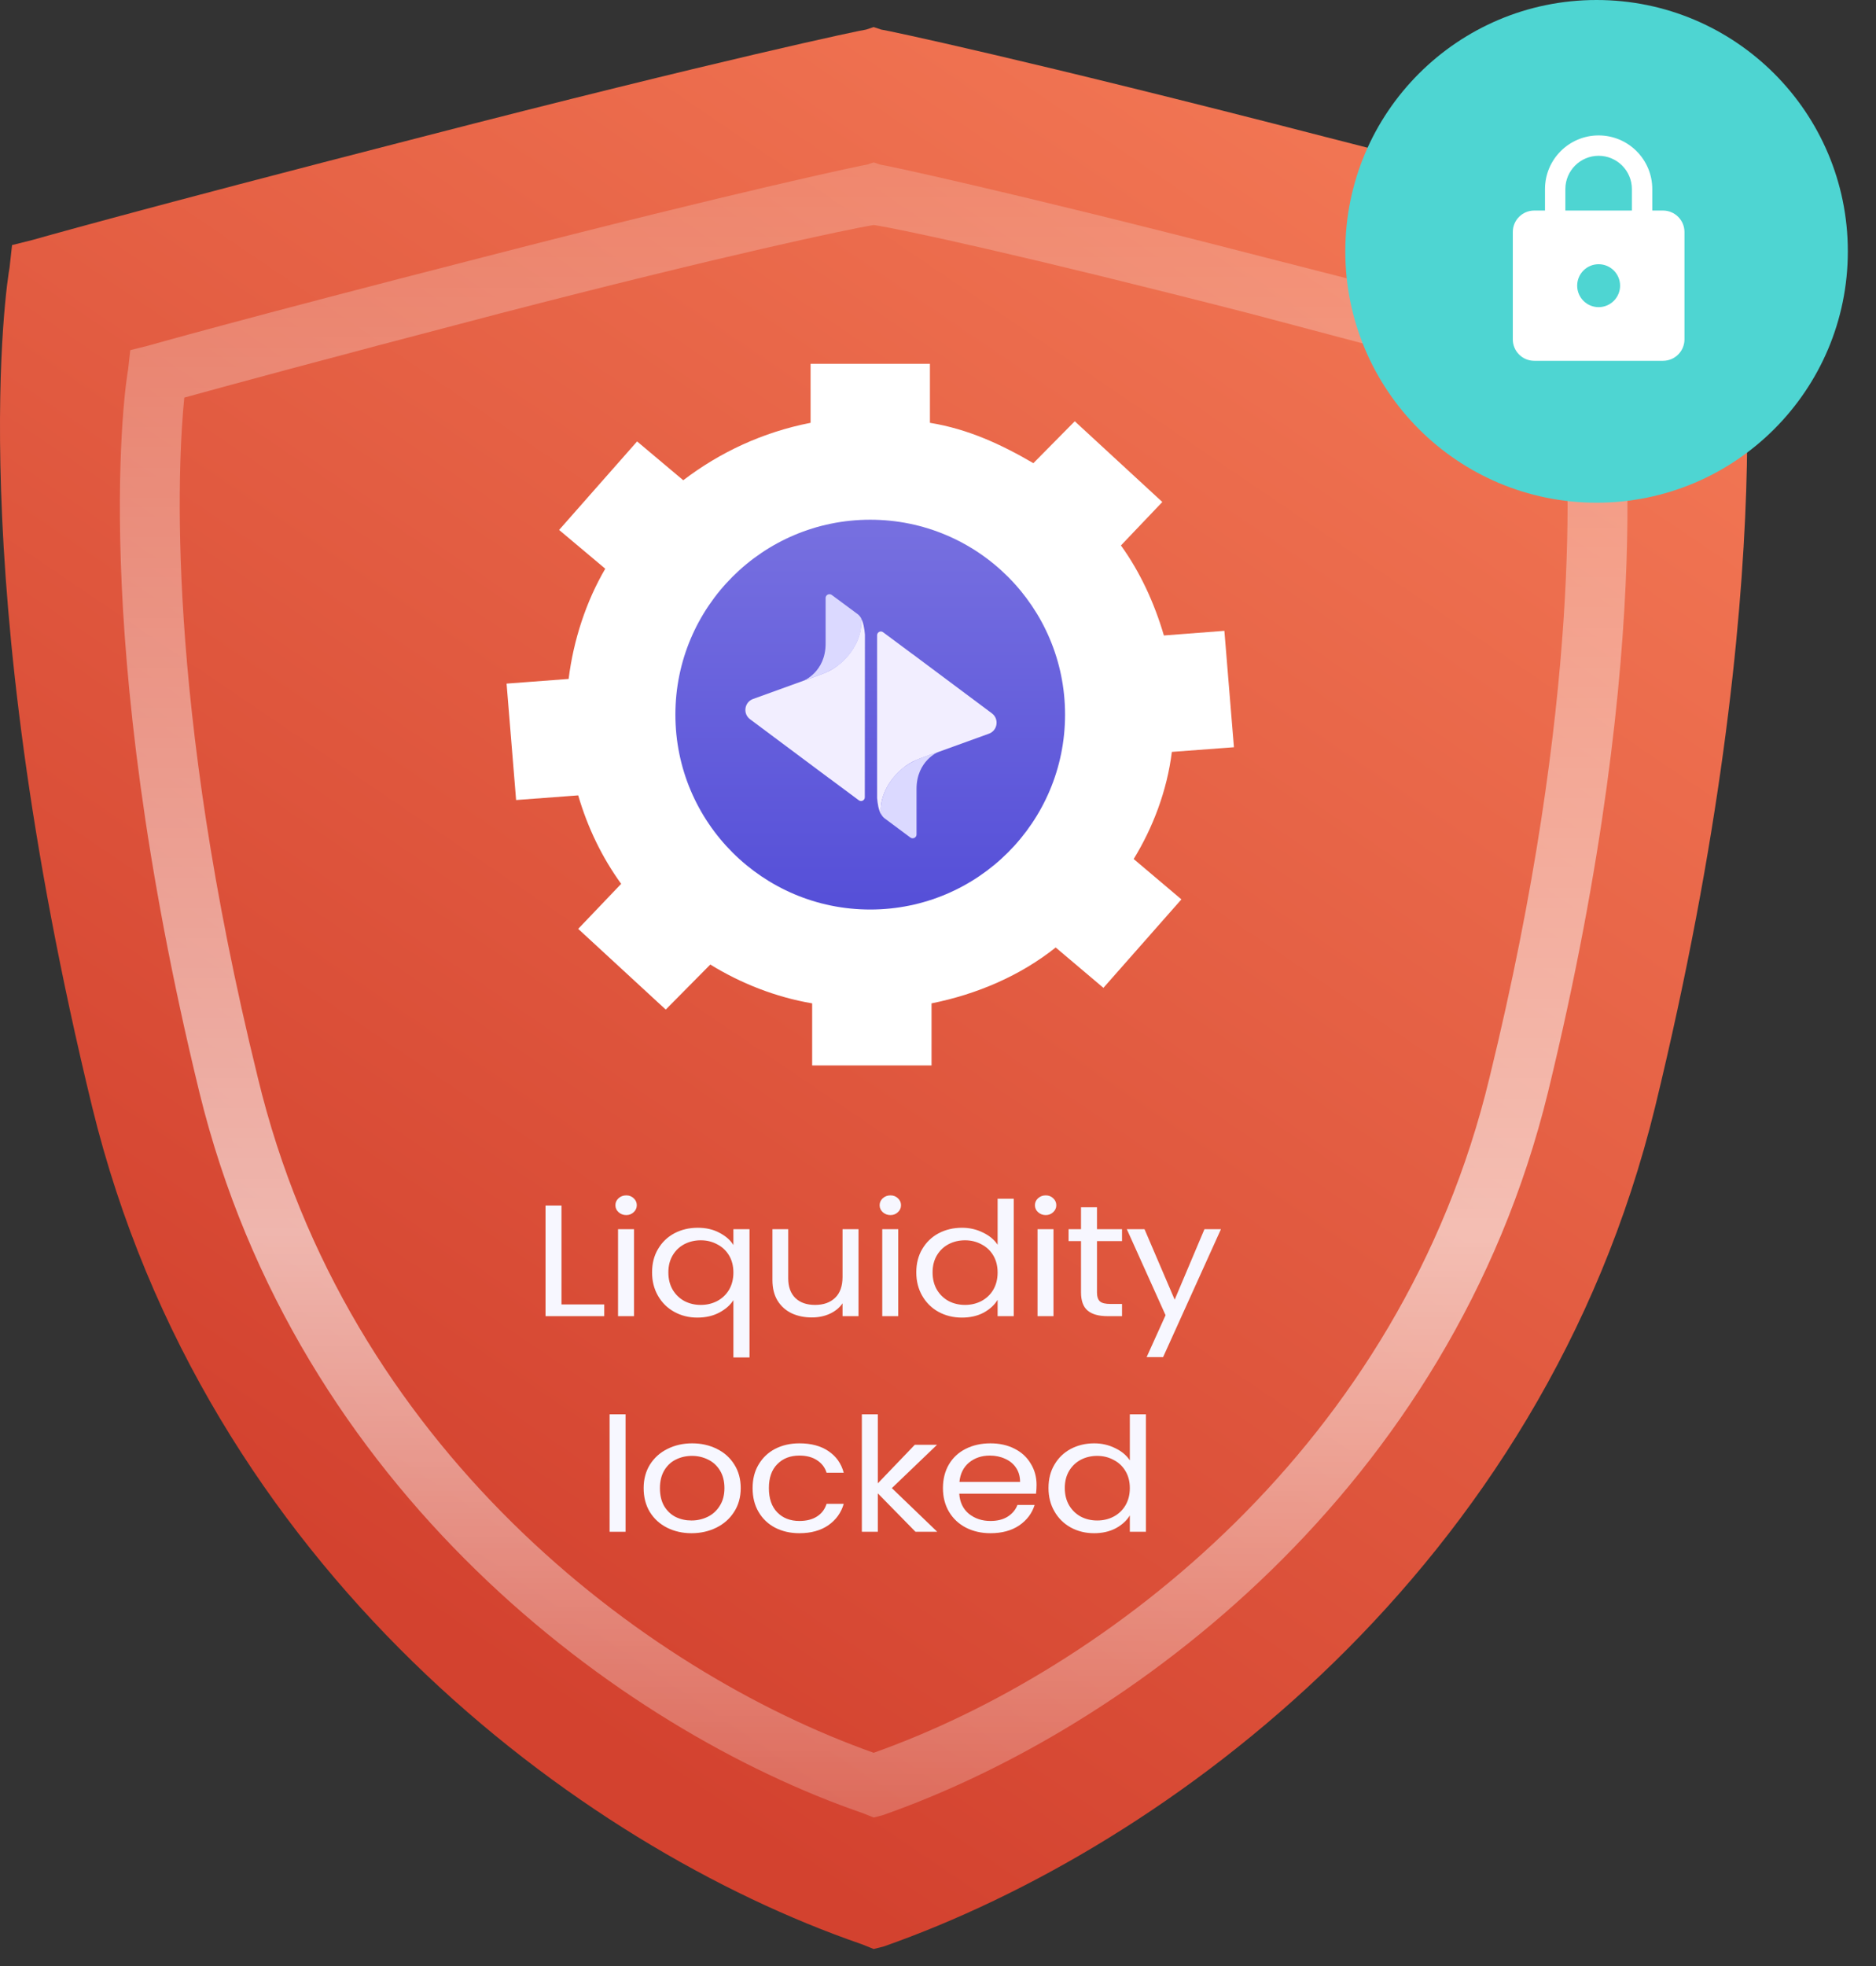 <svg width="63" height="66" viewBox="0 0 63 66" fill="none" xmlns="http://www.w3.org/2000/svg">
<rect x="0" y="0" width="63" height="66" fill="#333333" stroke="none"/>
<path d="M29.339 65.428L28.918 65.26C19.414 61.979 6.881 52.642 3.096 37.164C-1.278 19.163 0.236 9.405 0.321 8.985L0.405 8.227L1.078 8.059C1.078 8.059 4.61 7.05 14.115 4.61C24.208 2.003 29.002 0.993 29.086 0.993L29.339 0.909L29.591 0.993C29.675 0.993 34.469 2.003 44.563 4.61C54.151 7.05 57.6 8.059 57.6 8.059L58.273 8.227L58.357 8.985C58.441 9.405 59.955 19.163 55.581 37.164C51.796 52.642 39.264 61.979 29.675 65.344L29.339 65.428Z" fill="url(#paint0_linear_434_4275)"/>
<path opacity="0.6" d="M29.34 61.014L28.977 60.869C20.776 58.044 9.963 50.003 6.697 36.674C2.923 21.172 4.229 12.769 4.302 12.406L4.375 11.754L4.955 11.61C4.955 11.61 8.003 10.74 16.204 8.64C24.913 6.394 29.049 5.525 29.122 5.525L29.34 5.452L29.557 5.525C29.63 5.525 33.767 6.394 42.475 8.64C50.749 10.74 53.724 11.61 53.724 11.61L54.305 11.754L54.377 12.406C54.45 12.769 55.756 21.172 51.983 36.674C48.717 50.003 37.903 58.044 29.63 60.941L29.34 61.014ZM6.189 13.348C5.971 15.521 5.536 23.49 8.656 36.167C11.632 48.554 21.574 56.088 29.34 58.841C37.105 56.088 47.047 48.554 50.023 36.167C53.144 23.417 52.708 15.521 52.49 13.348C51.257 12.986 47.991 12.117 41.967 10.523C34.347 8.567 30.283 7.698 29.34 7.553C28.469 7.698 24.332 8.567 16.785 10.523C10.688 12.117 7.495 12.986 6.189 13.348Z" fill="url(#paint1_linear_434_4275)"/>
<circle cx="53.616" cy="8.438" r="8.438" fill="#4ED5D2"/>
<g clip-path="url(#clip0_434_4275)">
<path d="M55.847 7.068H55.487V6.347C55.487 5.353 54.68 4.546 53.685 4.546C52.691 4.546 51.884 5.353 51.884 6.347V7.068H51.523C51.125 7.068 50.803 7.391 50.803 7.789V11.392C50.803 11.79 51.125 12.112 51.523 12.112H55.847C56.245 12.112 56.568 11.79 56.568 11.392V7.789C56.568 7.391 56.245 7.068 55.847 7.068ZM53.685 10.311C53.287 10.311 52.965 9.988 52.965 9.59C52.965 9.192 53.287 8.87 53.685 8.87C54.083 8.87 54.406 9.192 54.406 9.59C54.406 9.988 54.083 10.311 53.685 10.311ZM54.802 7.068H52.568V6.347C52.568 5.731 53.069 5.23 53.685 5.23C54.301 5.23 54.802 5.731 54.802 6.347V7.068Z" fill="white"/>
</g>
<path d="M39.353 25.241L41.438 25.085L41.117 21.177L39.086 21.333C38.765 20.239 38.284 19.197 37.643 18.311L39.033 16.852L36.093 14.142L34.703 15.549C33.634 14.924 32.512 14.402 31.229 14.194V12.214H27.221V14.194C25.617 14.507 24.174 15.184 22.945 16.122L21.395 14.819L18.776 17.79L20.326 19.092C19.684 20.187 19.257 21.489 19.096 22.792L17.012 22.949L17.332 26.857L19.417 26.701C19.738 27.795 20.219 28.785 20.86 29.671L19.417 31.182L22.357 33.892L23.853 32.38C24.869 33.006 26.045 33.475 27.274 33.683V35.768H31.283V33.683C32.833 33.371 34.276 32.745 35.452 31.807L37.055 33.162L39.674 30.192L38.071 28.837C38.712 27.795 39.193 26.544 39.353 25.241ZM29.198 30.244C25.67 30.244 22.784 27.43 22.784 23.991C22.784 20.552 25.67 17.738 29.198 17.738C32.726 17.738 35.612 20.552 35.612 23.991C35.612 27.482 32.779 30.244 29.198 30.244Z" fill="white"/>
<circle cx="29.224" cy="23.99" r="6.543" fill="url(#paint2_linear_434_4275)"/>
<path d="M25.187 24.144L27.846 26.128C27.85 26.128 27.85 26.132 27.854 26.132L28.84 26.865C28.924 26.928 29.042 26.869 29.042 26.764L29.046 21.3C29.038 21.203 29.025 21.102 29.004 21.005C28.983 20.912 28.954 20.824 28.911 20.748C28.983 21.283 28.68 21.907 28.166 22.315C28.052 22.408 27.896 22.509 27.723 22.581C27.538 22.661 26.978 22.854 26.978 22.854L25.288 23.465C24.998 23.571 24.939 23.958 25.187 24.144Z" fill="#F2EEFF"/>
<path d="M27.827 22.535C27.831 22.53 27.84 22.53 27.844 22.526C27.852 22.522 27.861 22.518 27.874 22.509C27.886 22.505 27.895 22.497 27.907 22.492C27.912 22.488 27.92 22.484 27.924 22.484C27.937 22.476 27.954 22.467 27.966 22.459C27.971 22.455 27.975 22.455 27.979 22.45C27.991 22.442 28.004 22.434 28.021 22.425C28.029 22.421 28.034 22.417 28.042 22.413C28.05 22.404 28.063 22.4 28.072 22.391C28.084 22.383 28.097 22.37 28.114 22.362C28.118 22.362 28.118 22.358 28.122 22.358C28.139 22.345 28.156 22.332 28.173 22.32C28.687 21.911 28.99 21.288 28.918 20.753C28.889 20.702 28.851 20.656 28.809 20.622L27.933 19.973C27.848 19.91 27.726 19.969 27.726 20.074V21.604C27.726 22.564 26.98 22.855 26.98 22.855C26.98 22.855 27.545 22.665 27.726 22.585C27.76 22.568 27.794 22.552 27.827 22.535Z" fill="#DBD9FF"/>
<path d="M33.31 23.947L30.651 21.962C30.647 21.962 30.647 21.958 30.643 21.958L29.657 21.225C29.573 21.162 29.455 21.221 29.455 21.326V26.79C29.463 26.887 29.476 26.988 29.497 27.085C29.518 27.178 29.548 27.266 29.59 27.342C29.518 26.807 29.822 26.184 30.336 25.775C30.449 25.682 30.605 25.581 30.778 25.51C30.959 25.43 31.524 25.24 31.524 25.24L33.213 24.629C33.504 24.52 33.558 24.132 33.31 23.947Z" fill="#F2EEFF"/>
<path d="M30.682 25.555C30.677 25.559 30.669 25.559 30.665 25.563C30.656 25.567 30.648 25.571 30.635 25.58C30.623 25.584 30.614 25.593 30.602 25.597C30.597 25.601 30.589 25.605 30.585 25.605C30.572 25.613 30.555 25.622 30.543 25.63C30.538 25.635 30.534 25.635 30.53 25.639C30.517 25.647 30.505 25.656 30.488 25.664C30.479 25.668 30.475 25.672 30.467 25.677C30.458 25.685 30.446 25.689 30.437 25.698C30.425 25.706 30.412 25.719 30.395 25.727C30.391 25.727 30.391 25.732 30.387 25.732C30.37 25.744 30.353 25.757 30.336 25.769C29.822 26.178 29.519 26.802 29.59 27.337C29.62 27.387 29.658 27.433 29.7 27.467L30.572 28.116C30.656 28.179 30.779 28.12 30.779 28.015V26.486C30.779 25.529 31.524 25.234 31.524 25.234C31.524 25.234 30.96 25.424 30.779 25.504C30.749 25.521 30.715 25.538 30.682 25.555Z" fill="#DBD9FF"/>
<path d="M18.856 43.79H20.292V44.184H18.32V40.47H18.856V43.79Z" fill="#F7F7FF"/>
<path d="M21.032 40.79C20.93 40.79 20.843 40.758 20.773 40.694C20.702 40.63 20.667 40.552 20.667 40.459C20.667 40.367 20.702 40.289 20.773 40.225C20.843 40.161 20.93 40.129 21.032 40.129C21.13 40.129 21.212 40.161 21.279 40.225C21.349 40.289 21.385 40.367 21.385 40.459C21.385 40.552 21.349 40.63 21.279 40.694C21.212 40.758 21.13 40.79 21.032 40.79ZM21.291 41.264V44.184H20.755V41.264H21.291Z" fill="#F7F7FF"/>
<path d="M21.898 42.714C21.898 42.415 21.964 42.154 22.098 41.93C22.231 41.703 22.413 41.527 22.645 41.403C22.881 41.278 23.143 41.216 23.434 41.216C23.712 41.216 23.956 41.273 24.164 41.386C24.375 41.497 24.53 41.633 24.629 41.797V41.264H25.17V45.57H24.629V43.646C24.527 43.809 24.37 43.948 24.158 44.062C23.946 44.175 23.699 44.232 23.416 44.232C23.134 44.232 22.877 44.168 22.645 44.04C22.413 43.913 22.231 43.733 22.098 43.502C21.964 43.271 21.898 43.008 21.898 42.714ZM24.629 42.719C24.629 42.498 24.58 42.307 24.482 42.143C24.383 41.98 24.25 41.855 24.081 41.77C23.916 41.681 23.734 41.637 23.534 41.637C23.334 41.637 23.151 41.68 22.986 41.765C22.822 41.85 22.69 41.974 22.592 42.138C22.494 42.301 22.445 42.493 22.445 42.714C22.445 42.937 22.494 43.133 22.592 43.3C22.69 43.463 22.822 43.589 22.986 43.678C23.151 43.763 23.334 43.806 23.534 43.806C23.734 43.806 23.916 43.763 24.081 43.678C24.25 43.589 24.383 43.463 24.482 43.3C24.58 43.133 24.629 42.939 24.629 42.719Z" fill="#F7F7FF"/>
<path d="M28.83 41.264V44.184H28.294V43.753C28.192 43.902 28.049 44.019 27.865 44.104C27.684 44.186 27.484 44.227 27.264 44.227C27.013 44.227 26.788 44.181 26.587 44.088C26.387 43.992 26.228 43.85 26.111 43.662C25.997 43.474 25.94 43.245 25.94 42.975V41.264H26.47V42.911C26.47 43.198 26.55 43.42 26.711 43.577C26.872 43.73 27.092 43.806 27.37 43.806C27.657 43.806 27.882 43.726 28.047 43.566C28.212 43.406 28.294 43.173 28.294 42.868V41.264H28.83Z" fill="#F7F7FF"/>
<path d="M29.905 40.79C29.803 40.79 29.717 40.758 29.646 40.694C29.576 40.63 29.54 40.552 29.54 40.459C29.54 40.367 29.576 40.289 29.646 40.225C29.717 40.161 29.803 40.129 29.905 40.129C30.003 40.129 30.086 40.161 30.152 40.225C30.223 40.289 30.258 40.367 30.258 40.459C30.258 40.552 30.223 40.63 30.152 40.694C30.086 40.758 30.003 40.79 29.905 40.79ZM30.164 41.264V44.184H29.628V41.264H30.164Z" fill="#F7F7FF"/>
<path d="M30.771 42.714C30.771 42.415 30.838 42.154 30.971 41.93C31.105 41.703 31.287 41.527 31.518 41.403C31.754 41.278 32.017 41.216 32.307 41.216C32.558 41.216 32.792 41.269 33.008 41.376C33.224 41.479 33.388 41.616 33.502 41.786V40.241H34.044V44.184H33.502V43.635C33.396 43.809 33.239 43.953 33.031 44.067C32.823 44.177 32.58 44.232 32.301 44.232C32.015 44.232 31.754 44.168 31.518 44.04C31.287 43.913 31.105 43.733 30.971 43.502C30.838 43.271 30.771 43.008 30.771 42.714ZM33.502 42.719C33.502 42.498 33.453 42.307 33.355 42.143C33.257 41.98 33.123 41.855 32.955 41.77C32.79 41.681 32.607 41.637 32.407 41.637C32.207 41.637 32.025 41.68 31.86 41.765C31.695 41.85 31.564 41.974 31.465 42.138C31.367 42.301 31.318 42.493 31.318 42.714C31.318 42.937 31.367 43.133 31.465 43.3C31.564 43.463 31.695 43.589 31.86 43.678C32.025 43.763 32.207 43.806 32.407 43.806C32.607 43.806 32.79 43.763 32.955 43.678C33.123 43.589 33.257 43.463 33.355 43.3C33.453 43.133 33.502 42.939 33.502 42.719Z" fill="#F7F7FF"/>
<path d="M35.119 40.79C35.017 40.79 34.931 40.758 34.861 40.694C34.79 40.63 34.755 40.552 34.755 40.459C34.755 40.367 34.79 40.289 34.861 40.225C34.931 40.161 35.017 40.129 35.119 40.129C35.218 40.129 35.3 40.161 35.367 40.225C35.437 40.289 35.473 40.367 35.473 40.459C35.473 40.552 35.437 40.63 35.367 40.694C35.3 40.758 35.218 40.79 35.119 40.79ZM35.378 41.264V44.184H34.843V41.264H35.378Z" fill="#F7F7FF"/>
<path d="M36.839 41.664V43.385C36.839 43.527 36.872 43.628 36.939 43.689C37.005 43.745 37.121 43.774 37.286 43.774H37.68V44.184H37.198C36.9 44.184 36.676 44.122 36.527 43.998C36.378 43.873 36.303 43.669 36.303 43.385V41.664H35.885V41.264H36.303V40.529H36.839V41.264H37.68V41.664H36.839Z" fill="#F7F7FF"/>
<path d="M41.002 41.264L39.059 45.559H38.506L39.142 44.152L37.841 41.264H38.435L39.448 43.63L40.448 41.264H41.002Z" fill="#F7F7FF"/>
<path d="M21.008 47.478V51.422H20.472V47.478H21.008Z" fill="#F7F7FF"/>
<path d="M23.221 51.47C22.919 51.47 22.645 51.407 22.397 51.283C22.154 51.159 21.962 50.983 21.821 50.755C21.683 50.525 21.615 50.258 21.615 49.956C21.615 49.658 21.685 49.395 21.826 49.167C21.972 48.937 22.168 48.761 22.415 48.64C22.662 48.516 22.939 48.453 23.245 48.453C23.551 48.453 23.828 48.516 24.075 48.64C24.322 48.761 24.516 48.935 24.658 49.162C24.803 49.389 24.875 49.654 24.875 49.956C24.875 50.258 24.801 50.525 24.652 50.755C24.507 50.983 24.308 51.159 24.057 51.283C23.806 51.407 23.528 51.47 23.221 51.47ZM23.221 51.043C23.414 51.043 23.594 51.002 23.763 50.921C23.932 50.839 24.067 50.717 24.169 50.553C24.275 50.39 24.328 50.191 24.328 49.956C24.328 49.722 24.277 49.523 24.175 49.359C24.073 49.196 23.94 49.075 23.775 48.997C23.61 48.915 23.431 48.874 23.239 48.874C23.043 48.874 22.862 48.915 22.698 48.997C22.537 49.075 22.407 49.196 22.309 49.359C22.211 49.523 22.162 49.722 22.162 49.956C22.162 50.194 22.209 50.395 22.303 50.558C22.401 50.722 22.531 50.844 22.692 50.926C22.853 51.004 23.029 51.043 23.221 51.043Z" fill="#F7F7FF"/>
<path d="M25.274 49.956C25.274 49.654 25.34 49.391 25.474 49.167C25.607 48.94 25.792 48.764 26.027 48.64C26.267 48.516 26.539 48.453 26.845 48.453C27.242 48.453 27.567 48.541 27.822 48.715C28.081 48.889 28.252 49.13 28.334 49.439H27.758C27.703 49.262 27.595 49.121 27.434 49.018C27.277 48.915 27.081 48.864 26.845 48.864C26.539 48.864 26.292 48.96 26.104 49.151C25.915 49.34 25.821 49.608 25.821 49.956C25.821 50.308 25.915 50.58 26.104 50.772C26.292 50.963 26.539 51.059 26.845 51.059C27.081 51.059 27.277 51.01 27.434 50.91C27.591 50.811 27.699 50.669 27.758 50.484H28.334C28.248 50.782 28.076 51.022 27.817 51.203C27.558 51.381 27.234 51.47 26.845 51.47C26.539 51.47 26.267 51.407 26.027 51.283C25.792 51.159 25.607 50.983 25.474 50.755C25.34 50.528 25.274 50.262 25.274 49.956Z" fill="#F7F7FF"/>
<path d="M30.744 51.422L29.479 50.132V51.422H28.943V47.478H29.479V49.796L30.721 48.501H31.468L29.95 49.956L31.474 51.422H30.744Z" fill="#F7F7FF"/>
<path d="M34.81 49.85C34.81 49.942 34.804 50.04 34.792 50.143H32.214C32.233 50.431 32.341 50.656 32.538 50.819C32.738 50.979 32.979 51.059 33.261 51.059C33.493 51.059 33.685 51.011 33.838 50.915C33.995 50.816 34.105 50.684 34.168 50.521H34.745C34.658 50.802 34.486 51.031 34.227 51.209C33.968 51.383 33.646 51.47 33.261 51.47C32.955 51.47 32.681 51.407 32.438 51.283C32.198 51.159 32.01 50.983 31.872 50.755C31.735 50.525 31.666 50.258 31.666 49.956C31.666 49.654 31.733 49.389 31.866 49.162C32 48.935 32.186 48.761 32.426 48.64C32.669 48.516 32.948 48.453 33.261 48.453C33.568 48.453 33.838 48.514 34.074 48.635C34.309 48.755 34.49 48.922 34.615 49.136C34.745 49.345 34.81 49.583 34.81 49.85ZM34.256 49.748C34.256 49.564 34.211 49.406 34.121 49.274C34.031 49.139 33.907 49.038 33.75 48.97C33.597 48.899 33.426 48.864 33.238 48.864C32.967 48.864 32.736 48.942 32.543 49.098C32.355 49.255 32.247 49.471 32.22 49.748H34.256Z" fill="#F7F7FF"/>
<path d="M35.211 49.951C35.211 49.652 35.277 49.391 35.411 49.167C35.544 48.94 35.727 48.764 35.958 48.64C36.194 48.516 36.456 48.453 36.747 48.453C36.998 48.453 37.231 48.507 37.447 48.613C37.663 48.716 37.828 48.853 37.942 49.024V47.478H38.483V51.422H37.942V50.873C37.836 51.047 37.679 51.191 37.471 51.304C37.263 51.414 37.02 51.47 36.741 51.47C36.454 51.47 36.194 51.406 35.958 51.278C35.727 51.15 35.544 50.971 35.411 50.739C35.277 50.509 35.211 50.246 35.211 49.951ZM37.942 49.956C37.942 49.736 37.893 49.544 37.794 49.381C37.696 49.217 37.563 49.093 37.394 49.008C37.229 48.919 37.047 48.874 36.847 48.874C36.647 48.874 36.464 48.917 36.299 49.002C36.135 49.088 36.003 49.212 35.905 49.375C35.807 49.539 35.758 49.731 35.758 49.951C35.758 50.175 35.807 50.37 35.905 50.537C36.003 50.7 36.135 50.827 36.299 50.915C36.464 51.001 36.647 51.043 36.847 51.043C37.047 51.043 37.229 51.001 37.394 50.915C37.563 50.827 37.696 50.7 37.794 50.537C37.893 50.37 37.942 50.176 37.942 49.956Z" fill="#F7F7FF"/>
<defs>
<linearGradient id="paint0_linear_434_4275" x1="20.13" y1="58.355" x2="59.049" y2="1.033" gradientUnits="userSpaceOnUse">
<stop stop-color="#D3422F"/>
<stop offset="1" stop-color="#F77F5A"/>
</linearGradient>
<linearGradient id="paint1_linear_434_4275" x1="29.34" y1="-10.031" x2="29.34" y2="71.098" gradientUnits="userSpaceOnUse">
<stop stop-color="white" stop-opacity="0"/>
<stop offset="0.634" stop-color="white"/>
<stop offset="1" stop-color="white" stop-opacity="0"/>
</linearGradient>
<linearGradient id="paint2_linear_434_4275" x1="29.224" y1="17.447" x2="29.224" y2="30.533" gradientUnits="userSpaceOnUse">
<stop stop-color="#7770E0"/>
<stop offset="1" stop-color="#554FD8"/>
</linearGradient>
<clipPath id="clip0_434_4275">
<rect width="8.647" height="8.647" fill="white" transform="translate(49.361 4.186)"/>
</clipPath>
</defs>
</svg>
